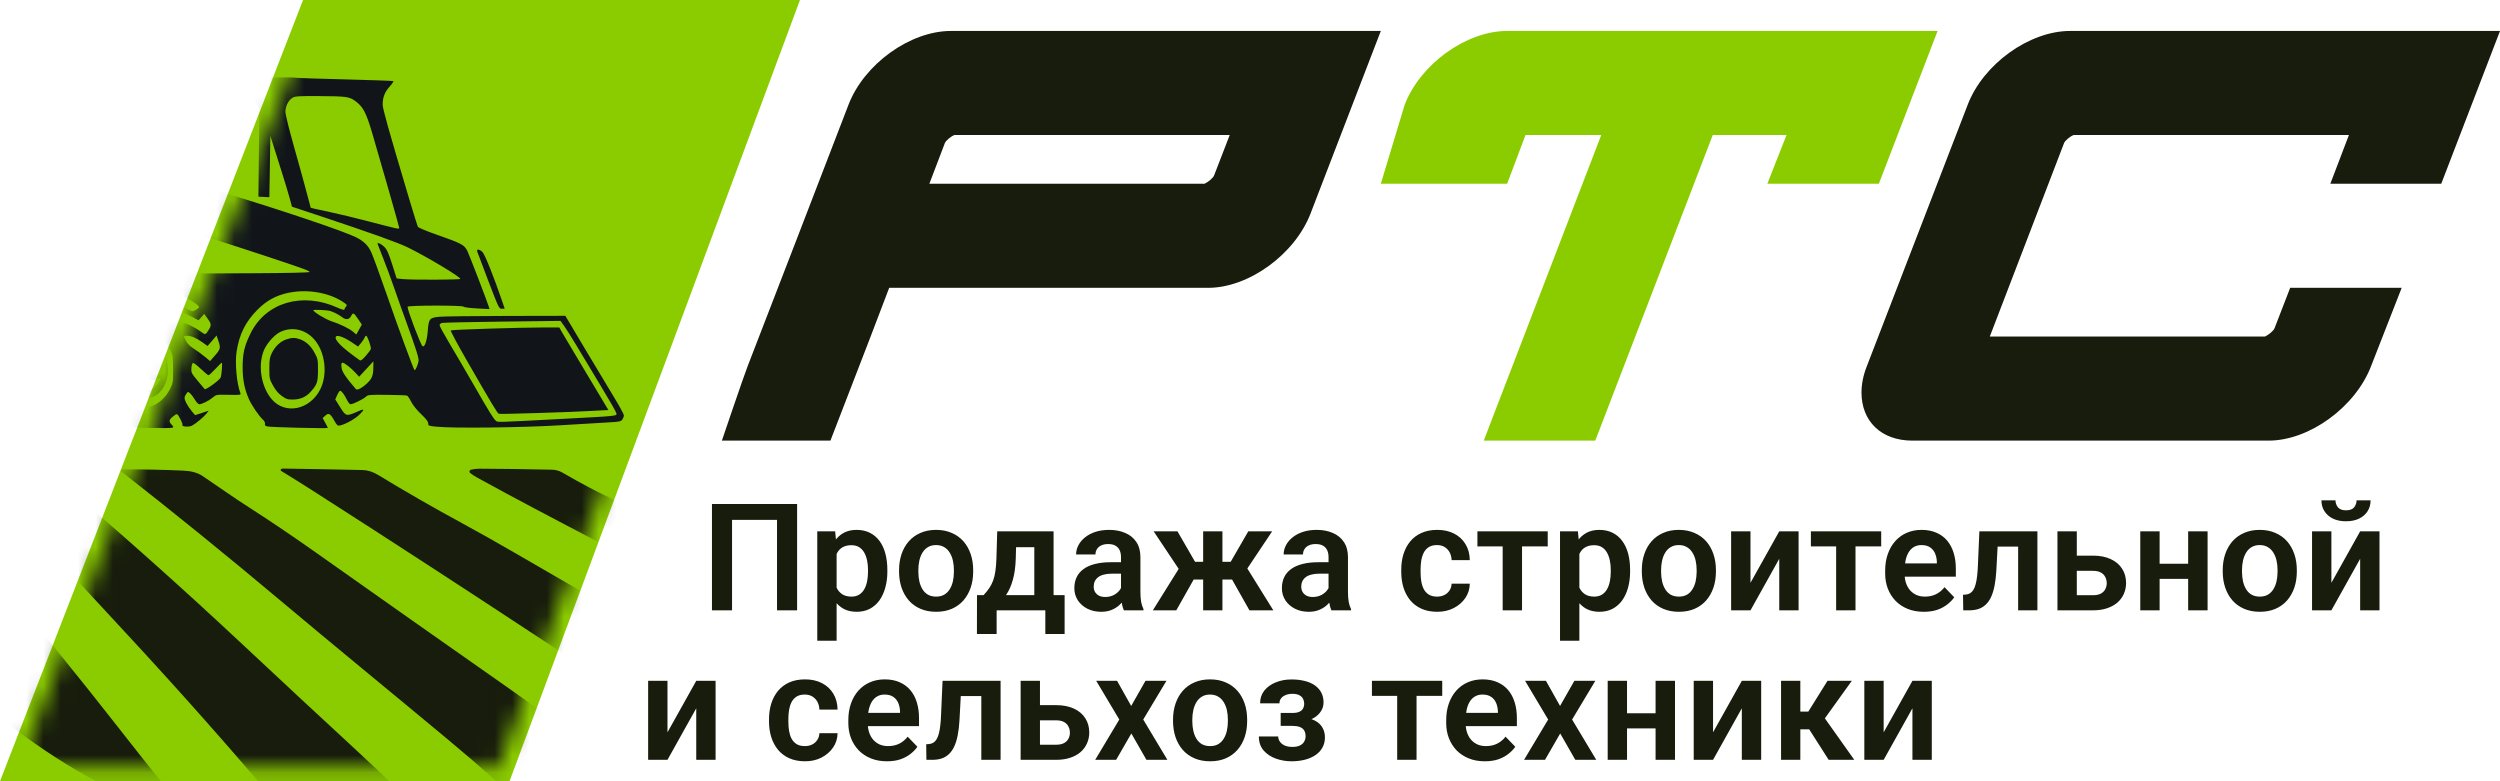 <svg width="144" height="45" viewBox="0 0 144 45" fill="none" xmlns="http://www.w3.org/2000/svg">
<path d="M45.913 29.032V35.155H44.756V29.945H42.166V35.155H41.009V29.032H45.913ZM48.189 31.48V36.905H47.075V30.605H48.105L48.189 31.48ZM51.112 32.834V32.922C51.112 33.253 51.073 33.56 50.994 33.843C50.919 34.123 50.806 34.369 50.658 34.579C50.509 34.787 50.324 34.949 50.103 35.067C49.884 35.182 49.632 35.239 49.346 35.239C49.065 35.239 48.821 35.186 48.614 35.08C48.406 34.97 48.231 34.816 48.088 34.617C47.945 34.418 47.83 34.187 47.743 33.923C47.659 33.657 47.596 33.367 47.554 33.053V32.771C47.596 32.437 47.659 32.134 47.743 31.862C47.83 31.588 47.945 31.351 48.088 31.152C48.231 30.95 48.405 30.794 48.61 30.685C48.817 30.576 49.06 30.521 49.337 30.521C49.626 30.521 49.88 30.576 50.098 30.685C50.32 30.794 50.506 30.951 50.658 31.156C50.809 31.36 50.923 31.604 50.998 31.888C51.074 32.171 51.112 32.486 51.112 32.834ZM49.998 32.922V32.834C49.998 32.632 49.979 32.446 49.943 32.275C49.906 32.101 49.85 31.949 49.775 31.82C49.699 31.689 49.601 31.586 49.48 31.513C49.36 31.44 49.214 31.404 49.043 31.404C48.872 31.404 48.725 31.432 48.601 31.488C48.478 31.544 48.377 31.624 48.298 31.728C48.22 31.831 48.158 31.955 48.113 32.098C48.071 32.238 48.043 32.394 48.029 32.565V33.263C48.055 33.47 48.104 33.657 48.176 33.822C48.249 33.988 48.356 34.119 48.496 34.218C48.639 34.316 48.824 34.365 49.051 34.365C49.222 34.365 49.368 34.327 49.489 34.251C49.609 34.175 49.707 34.072 49.783 33.94C49.859 33.805 49.913 33.651 49.947 33.477C49.981 33.303 49.998 33.118 49.998 32.922ZM51.786 32.926V32.838C51.786 32.504 51.834 32.197 51.929 31.917C52.025 31.634 52.163 31.389 52.346 31.181C52.528 30.974 52.751 30.812 53.014 30.698C53.278 30.58 53.578 30.521 53.914 30.521C54.256 30.521 54.559 30.58 54.823 30.698C55.089 30.812 55.313 30.974 55.495 31.181C55.678 31.389 55.816 31.634 55.912 31.917C56.007 32.197 56.055 32.504 56.055 32.838V32.926C56.055 33.257 56.007 33.564 55.912 33.847C55.816 34.128 55.678 34.373 55.495 34.583C55.313 34.791 55.09 34.952 54.827 35.067C54.563 35.182 54.262 35.239 53.923 35.239C53.586 35.239 53.285 35.182 53.018 35.067C52.752 34.952 52.528 34.791 52.346 34.583C52.163 34.373 52.025 34.128 51.929 33.847C51.834 33.564 51.786 33.257 51.786 32.926ZM52.897 32.838V32.926C52.897 33.125 52.916 33.312 52.955 33.486C52.995 33.66 53.055 33.812 53.136 33.944C53.218 34.076 53.323 34.18 53.452 34.255C53.583 34.328 53.74 34.365 53.923 34.365C54.102 34.365 54.256 34.328 54.385 34.255C54.514 34.18 54.619 34.076 54.701 33.944C54.785 33.812 54.846 33.66 54.886 33.486C54.925 33.312 54.945 33.125 54.945 32.926V32.838C54.945 32.642 54.925 32.458 54.886 32.287C54.846 32.113 54.785 31.96 54.701 31.829C54.619 31.694 54.513 31.589 54.381 31.513C54.252 31.435 54.096 31.396 53.914 31.396C53.735 31.396 53.581 31.435 53.452 31.513C53.323 31.589 53.218 31.694 53.136 31.829C53.055 31.96 52.995 32.113 52.955 32.287C52.916 32.458 52.897 32.642 52.897 32.838ZM57.44 30.605H58.55L58.508 32.169C58.494 32.643 58.438 33.053 58.34 33.397C58.245 33.739 58.117 34.027 57.957 34.26C57.8 34.492 57.621 34.68 57.419 34.823C57.22 34.966 57.011 35.077 56.792 35.155H56.527L56.523 34.289L56.653 34.281C56.785 34.14 56.896 34.003 56.986 33.868C57.078 33.731 57.152 33.584 57.209 33.427C57.265 33.27 57.307 33.09 57.335 32.889C57.365 32.684 57.385 32.444 57.394 32.169L57.44 30.605ZM57.738 30.605H60.686V35.155H59.576V31.517H57.738V30.605ZM56.275 34.281H61.322V36.518H60.211V35.155H57.406V36.518H56.271L56.275 34.281ZM64.57 34.188V32.09C64.57 31.935 64.543 31.802 64.49 31.69C64.436 31.578 64.355 31.491 64.246 31.429C64.136 31.367 63.998 31.337 63.829 31.337C63.681 31.337 63.55 31.362 63.438 31.412C63.329 31.463 63.245 31.534 63.186 31.627C63.127 31.717 63.098 31.82 63.098 31.938H61.983C61.983 31.75 62.028 31.572 62.118 31.404C62.207 31.233 62.335 31.082 62.5 30.95C62.669 30.815 62.869 30.71 63.102 30.634C63.337 30.559 63.601 30.521 63.892 30.521C64.237 30.521 64.544 30.58 64.813 30.698C65.085 30.812 65.299 30.986 65.453 31.219C65.61 31.452 65.688 31.745 65.688 32.098V34.083C65.688 34.31 65.702 34.505 65.73 34.667C65.761 34.827 65.806 34.966 65.865 35.084V35.155H64.734C64.68 35.04 64.64 34.895 64.612 34.718C64.584 34.538 64.57 34.362 64.57 34.188ZM64.725 32.384L64.734 33.044H64.031C63.857 33.044 63.705 33.062 63.573 33.099C63.441 33.132 63.333 33.183 63.249 33.25C63.165 33.315 63.102 33.393 63.06 33.486C63.018 33.575 62.997 33.678 62.997 33.793C62.997 33.905 63.022 34.006 63.072 34.096C63.126 34.185 63.201 34.257 63.3 34.31C63.4 34.36 63.518 34.386 63.653 34.386C63.849 34.386 64.02 34.346 64.166 34.268C64.312 34.187 64.425 34.089 64.506 33.974C64.588 33.859 64.631 33.749 64.637 33.645L64.956 34.125C64.917 34.24 64.858 34.362 64.78 34.491C64.701 34.62 64.6 34.74 64.477 34.852C64.354 34.965 64.205 35.057 64.031 35.13C63.857 35.203 63.656 35.239 63.426 35.239C63.131 35.239 62.868 35.181 62.635 35.063C62.402 34.945 62.219 34.784 62.084 34.579C61.95 34.374 61.882 34.142 61.882 33.881C61.882 33.64 61.927 33.427 62.017 33.242C62.106 33.057 62.24 32.901 62.416 32.775C62.593 32.646 62.812 32.549 63.072 32.485C63.336 32.417 63.637 32.384 63.977 32.384H64.725ZM68.301 33.381L66.451 30.605H67.822L68.835 32.359H69.714L69.575 33.381H68.301ZM68.856 33.204L67.754 35.155H66.404L67.982 32.624L68.856 33.204ZM70.412 30.605V35.155H69.302V30.605H70.412ZM73.276 30.605L71.422 33.381H70.147L70.009 32.359H70.888L71.901 30.605H73.276ZM71.968 35.155L70.867 33.204L71.771 32.624L73.344 35.155H71.968ZM76.524 34.188V32.09C76.524 31.935 76.498 31.802 76.444 31.69C76.391 31.578 76.31 31.491 76.201 31.429C76.091 31.367 75.952 31.337 75.784 31.337C75.635 31.337 75.505 31.362 75.393 31.412C75.284 31.463 75.2 31.534 75.141 31.627C75.082 31.717 75.052 31.82 75.052 31.938H73.938C73.938 31.75 73.983 31.572 74.073 31.404C74.162 31.233 74.29 31.082 74.455 30.95C74.623 30.815 74.824 30.71 75.057 30.634C75.292 30.559 75.556 30.521 75.847 30.521C76.192 30.521 76.499 30.58 76.768 30.698C77.04 30.812 77.253 30.986 77.407 31.219C77.564 31.452 77.643 31.745 77.643 32.098V34.083C77.643 34.31 77.657 34.505 77.685 34.667C77.716 34.827 77.761 34.966 77.82 35.084V35.155H76.688C76.635 35.04 76.594 34.895 76.566 34.718C76.538 34.538 76.524 34.362 76.524 34.188ZM76.68 32.384L76.688 33.044H75.986C75.812 33.044 75.659 33.062 75.528 33.099C75.396 33.132 75.288 33.183 75.204 33.25C75.12 33.315 75.057 33.393 75.014 33.486C74.972 33.575 74.951 33.678 74.951 33.793C74.951 33.905 74.977 34.006 75.027 34.096C75.08 34.185 75.156 34.257 75.254 34.31C75.355 34.36 75.473 34.386 75.608 34.386C75.804 34.386 75.975 34.346 76.121 34.268C76.266 34.187 76.38 34.089 76.461 33.974C76.543 33.859 76.586 33.749 76.592 33.645L76.911 34.125C76.872 34.24 76.813 34.362 76.735 34.491C76.656 34.62 76.555 34.74 76.432 34.852C76.308 34.965 76.16 35.057 75.986 35.13C75.812 35.203 75.61 35.239 75.38 35.239C75.086 35.239 74.823 35.181 74.59 35.063C74.357 34.945 74.173 34.784 74.039 34.579C73.904 34.374 73.837 34.142 73.837 33.881C73.837 33.64 73.882 33.427 73.972 33.242C74.061 33.057 74.195 32.901 74.371 32.775C74.548 32.646 74.766 32.549 75.027 32.485C75.291 32.417 75.592 32.384 75.931 32.384H76.68ZM82.776 34.365C82.933 34.365 83.074 34.334 83.197 34.272C83.32 34.21 83.418 34.123 83.491 34.011C83.567 33.899 83.608 33.769 83.613 33.62H84.66C84.655 33.929 84.568 34.205 84.4 34.449C84.232 34.693 84.007 34.886 83.727 35.029C83.449 35.169 83.138 35.239 82.793 35.239C82.443 35.239 82.137 35.181 81.876 35.063C81.616 34.945 81.398 34.781 81.225 34.571C81.054 34.36 80.925 34.117 80.838 33.839C80.754 33.561 80.712 33.264 80.712 32.947V32.813C80.712 32.496 80.754 32.199 80.838 31.921C80.925 31.644 81.054 31.4 81.225 31.189C81.398 30.979 81.616 30.815 81.876 30.698C82.137 30.58 82.441 30.521 82.789 30.521C83.156 30.521 83.479 30.592 83.756 30.735C84.037 30.878 84.255 31.08 84.412 31.341C84.572 31.602 84.655 31.909 84.66 32.262H83.613C83.608 32.099 83.571 31.953 83.504 31.825C83.437 31.696 83.341 31.592 83.218 31.513C83.095 31.435 82.945 31.396 82.768 31.396C82.58 31.396 82.423 31.435 82.297 31.513C82.174 31.592 82.077 31.7 82.007 31.837C81.94 31.972 81.892 32.123 81.864 32.291C81.839 32.457 81.826 32.631 81.826 32.813V32.947C81.826 33.132 81.839 33.309 81.864 33.477C81.892 33.645 81.94 33.797 82.007 33.931C82.077 34.063 82.174 34.168 82.297 34.247C82.423 34.325 82.583 34.365 82.776 34.365ZM87.669 30.605V35.155H86.554V30.605H87.669ZM89.149 30.605V31.471H85.099V30.605H89.149ZM90.972 31.48V36.905H89.857V30.605H90.887L90.972 31.48ZM93.894 32.834V32.922C93.894 33.253 93.855 33.56 93.777 33.843C93.701 34.123 93.589 34.369 93.44 34.579C93.292 34.787 93.106 34.949 92.885 35.067C92.666 35.182 92.414 35.239 92.128 35.239C91.848 35.239 91.604 35.186 91.396 35.08C91.189 34.97 91.014 34.816 90.871 34.617C90.728 34.418 90.613 34.187 90.526 33.923C90.442 33.657 90.379 33.367 90.337 33.053V32.771C90.379 32.437 90.442 32.134 90.526 31.862C90.613 31.588 90.728 31.351 90.871 31.152C91.014 30.95 91.187 30.794 91.392 30.685C91.6 30.576 91.842 30.521 92.12 30.521C92.408 30.521 92.662 30.576 92.881 30.685C93.102 30.794 93.289 30.951 93.44 31.156C93.592 31.36 93.705 31.604 93.781 31.888C93.856 32.171 93.894 32.486 93.894 32.834ZM92.78 32.922V32.834C92.78 32.632 92.762 32.446 92.725 32.275C92.689 32.101 92.633 31.949 92.557 31.82C92.481 31.689 92.383 31.586 92.263 31.513C92.142 31.44 91.996 31.404 91.825 31.404C91.654 31.404 91.507 31.432 91.384 31.488C91.26 31.544 91.159 31.624 91.081 31.728C91.002 31.831 90.941 31.955 90.896 32.098C90.854 32.238 90.826 32.394 90.812 32.565V33.263C90.837 33.47 90.886 33.657 90.959 33.822C91.032 33.988 91.138 34.119 91.279 34.218C91.421 34.316 91.607 34.365 91.834 34.365C92.005 34.365 92.15 34.327 92.271 34.251C92.392 34.175 92.49 34.072 92.565 33.94C92.641 33.805 92.696 33.651 92.729 33.477C92.763 33.303 92.78 33.118 92.78 32.922ZM94.569 32.926V32.838C94.569 32.504 94.616 32.197 94.712 31.917C94.807 31.634 94.946 31.389 95.128 31.181C95.31 30.974 95.533 30.812 95.797 30.698C96.06 30.58 96.36 30.521 96.697 30.521C97.039 30.521 97.341 30.58 97.605 30.698C97.871 30.812 98.096 30.974 98.278 31.181C98.46 31.389 98.599 31.634 98.694 31.917C98.79 32.197 98.837 32.504 98.837 32.838V32.926C98.837 33.257 98.79 33.564 98.694 33.847C98.599 34.128 98.46 34.373 98.278 34.583C98.096 34.791 97.873 34.952 97.609 35.067C97.346 35.182 97.044 35.239 96.705 35.239C96.369 35.239 96.067 35.182 95.801 35.067C95.534 34.952 95.31 34.791 95.128 34.583C94.946 34.373 94.807 34.128 94.712 33.847C94.616 33.564 94.569 33.257 94.569 32.926ZM95.679 32.838V32.926C95.679 33.125 95.698 33.312 95.738 33.486C95.777 33.66 95.837 33.812 95.919 33.944C96 34.076 96.105 34.18 96.234 34.255C96.366 34.328 96.523 34.365 96.705 34.365C96.885 34.365 97.039 34.328 97.168 34.255C97.297 34.18 97.402 34.076 97.483 33.944C97.567 33.812 97.629 33.66 97.668 33.486C97.707 33.312 97.727 33.125 97.727 32.926V32.838C97.727 32.642 97.707 32.458 97.668 32.287C97.629 32.113 97.567 31.96 97.483 31.829C97.402 31.694 97.295 31.589 97.163 31.513C97.034 31.435 96.879 31.396 96.697 31.396C96.517 31.396 96.363 31.435 96.234 31.513C96.105 31.589 96 31.694 95.919 31.829C95.837 31.96 95.777 32.113 95.738 32.287C95.698 32.458 95.679 32.642 95.679 32.838ZM100.828 33.57L102.485 30.605H103.599V35.155H102.485V32.186L100.828 35.155H99.713V30.605H100.828V33.57ZM106.877 30.605V35.155H105.762V30.605H106.877ZM108.357 30.605V31.471H104.307V30.605H108.357ZM110.81 35.239C110.465 35.239 110.156 35.183 109.881 35.071C109.606 34.959 109.372 34.803 109.179 34.604C108.988 34.403 108.841 34.168 108.737 33.902C108.636 33.633 108.586 33.344 108.586 33.036V32.867C108.586 32.517 108.636 32.199 108.737 31.913C108.838 31.624 108.981 31.376 109.166 31.169C109.351 30.961 109.572 30.801 109.83 30.689C110.088 30.577 110.373 30.521 110.684 30.521C111.006 30.521 111.291 30.576 111.538 30.685C111.784 30.791 111.991 30.943 112.156 31.139C112.321 31.335 112.446 31.571 112.53 31.846C112.614 32.117 112.656 32.419 112.656 32.75V33.217H109.09V32.451H111.563V32.367C111.557 32.19 111.524 32.029 111.462 31.883C111.4 31.735 111.305 31.617 111.176 31.53C111.047 31.44 110.88 31.396 110.676 31.396C110.51 31.396 110.366 31.432 110.242 31.505C110.122 31.575 110.021 31.676 109.94 31.808C109.861 31.937 109.802 32.091 109.763 32.27C109.724 32.45 109.704 32.649 109.704 32.867V33.036C109.704 33.226 109.729 33.403 109.78 33.566C109.833 33.728 109.91 33.87 110.011 33.99C110.115 34.108 110.238 34.201 110.381 34.268C110.527 34.332 110.692 34.365 110.878 34.365C111.11 34.365 111.32 34.32 111.508 34.23C111.699 34.138 111.864 34.002 112.005 33.822L112.564 34.403C112.469 34.543 112.34 34.677 112.177 34.806C112.017 34.935 111.824 35.04 111.597 35.122C111.37 35.2 111.107 35.239 110.81 35.239ZM116.518 30.605V31.484H114.29V30.605H116.518ZM117.355 30.605V35.155H116.245V30.605H117.355ZM114.012 30.605H115.11L114.988 32.876C114.968 33.209 114.933 33.502 114.883 33.755C114.832 34.004 114.765 34.219 114.681 34.398C114.597 34.575 114.494 34.719 114.374 34.831C114.253 34.944 114.113 35.026 113.953 35.08C113.796 35.13 113.619 35.155 113.423 35.155H113.083L113.07 34.26L113.23 34.247C113.328 34.239 113.412 34.212 113.482 34.167C113.555 34.122 113.617 34.058 113.667 33.974C113.72 33.889 113.764 33.782 113.798 33.65C113.834 33.515 113.862 33.358 113.882 33.179C113.904 32.996 113.919 32.786 113.928 32.548L114.012 30.605ZM119.224 32.005H120.553C120.957 32.005 121.3 32.073 121.583 32.207C121.869 32.339 122.087 32.524 122.235 32.762C122.387 32.998 122.462 33.271 122.462 33.582C122.462 33.807 122.419 34.016 122.332 34.209C122.248 34.4 122.124 34.566 121.962 34.709C121.799 34.85 121.599 34.959 121.36 35.038C121.125 35.116 120.856 35.155 120.553 35.155H118.509V30.605H119.624V34.285H120.553C120.746 34.285 120.901 34.252 121.016 34.188C121.133 34.121 121.217 34.035 121.268 33.931C121.321 33.825 121.348 33.711 121.348 33.591C121.348 33.468 121.321 33.352 121.268 33.246C121.217 33.137 121.133 33.048 121.016 32.981C120.901 32.914 120.746 32.88 120.553 32.88H119.224V32.005ZM126.379 32.472V33.343H124.045V32.472H126.379ZM124.394 30.605V35.155H123.28V30.605H124.394ZM127.157 30.605V35.155H126.038V30.605H127.157ZM128.029 32.926V32.838C128.029 32.504 128.077 32.197 128.172 31.917C128.267 31.634 128.406 31.389 128.588 31.181C128.77 30.974 128.993 30.812 129.257 30.698C129.52 30.58 129.82 30.521 130.157 30.521C130.499 30.521 130.802 30.58 131.065 30.698C131.332 30.812 131.556 30.974 131.738 31.181C131.92 31.389 132.059 31.634 132.154 31.917C132.25 32.197 132.297 32.504 132.297 32.838V32.926C132.297 33.257 132.25 33.564 132.154 33.847C132.059 34.128 131.92 34.373 131.738 34.583C131.556 34.791 131.333 34.952 131.069 35.067C130.806 35.182 130.505 35.239 130.165 35.239C129.829 35.239 129.527 35.182 129.261 35.067C128.995 34.952 128.77 34.791 128.588 34.583C128.406 34.373 128.267 34.128 128.172 33.847C128.077 33.564 128.029 33.257 128.029 32.926ZM129.139 32.838V32.926C129.139 33.125 129.159 33.312 129.198 33.486C129.237 33.66 129.298 33.812 129.379 33.944C129.46 34.076 129.565 34.18 129.694 34.255C129.826 34.328 129.983 34.365 130.165 34.365C130.345 34.365 130.499 34.328 130.628 34.255C130.757 34.18 130.862 34.076 130.943 33.944C131.027 33.812 131.089 33.66 131.128 33.486C131.168 33.312 131.187 33.125 131.187 32.926V32.838C131.187 32.642 131.168 32.458 131.128 32.287C131.089 32.113 131.027 31.96 130.943 31.829C130.862 31.694 130.755 31.589 130.624 31.513C130.495 31.435 130.339 31.396 130.157 31.396C129.977 31.396 129.823 31.435 129.694 31.513C129.565 31.589 129.46 31.694 129.379 31.829C129.298 31.96 129.237 32.113 129.198 32.287C129.159 32.458 129.139 32.642 129.139 32.838ZM134.288 33.57L135.945 30.605H137.059V35.155H135.945V32.186L134.288 35.155H133.174V30.605H134.288V33.57ZM135.739 28.818H136.546C136.546 29.053 136.489 29.262 136.374 29.444C136.259 29.627 136.095 29.77 135.882 29.873C135.672 29.974 135.422 30.025 135.133 30.025C134.699 30.025 134.354 29.912 134.099 29.688C133.844 29.464 133.716 29.174 133.716 28.818H134.524C134.524 28.966 134.57 29.099 134.662 29.217C134.755 29.335 134.912 29.394 135.133 29.394C135.355 29.394 135.51 29.335 135.6 29.217C135.693 29.099 135.739 28.966 135.739 28.818Z" fill="#171C0C"/>
<path d="M38.447 42.181L40.104 39.216H41.218V43.766H40.104V40.797L38.447 43.766H37.333V39.216H38.447V42.181ZM46.36 42.975C46.517 42.975 46.658 42.945 46.781 42.883C46.904 42.821 47.002 42.734 47.075 42.622C47.151 42.51 47.192 42.38 47.197 42.231H48.244C48.239 42.539 48.152 42.816 47.984 43.06C47.816 43.303 47.591 43.497 47.311 43.64C47.033 43.78 46.722 43.85 46.377 43.85C46.027 43.85 45.721 43.791 45.46 43.674C45.2 43.556 44.982 43.392 44.809 43.182C44.638 42.971 44.509 42.727 44.422 42.45C44.337 42.172 44.295 41.875 44.295 41.558V41.424C44.295 41.107 44.337 40.81 44.422 40.532C44.509 40.255 44.638 40.011 44.809 39.8C44.982 39.59 45.2 39.426 45.46 39.308C45.721 39.191 46.025 39.132 46.373 39.132C46.74 39.132 47.063 39.203 47.34 39.346C47.621 39.489 47.839 39.691 47.996 39.952C48.156 40.212 48.239 40.52 48.244 40.873H47.197C47.192 40.71 47.155 40.564 47.088 40.435C47.021 40.306 46.925 40.203 46.802 40.124C46.679 40.046 46.529 40.006 46.352 40.006C46.164 40.006 46.007 40.046 45.881 40.124C45.758 40.203 45.661 40.311 45.591 40.448C45.523 40.583 45.476 40.734 45.448 40.902C45.422 41.068 45.41 41.241 45.41 41.424V41.558C45.41 41.743 45.422 41.92 45.448 42.088C45.476 42.256 45.523 42.408 45.591 42.542C45.661 42.674 45.758 42.779 45.881 42.858C46.007 42.936 46.167 42.975 46.36 42.975ZM51.089 43.85C50.744 43.85 50.434 43.794 50.159 43.682C49.885 43.57 49.651 43.414 49.457 43.215C49.266 43.013 49.119 42.779 49.015 42.513C48.914 42.244 48.864 41.955 48.864 41.647V41.478C48.864 41.128 48.914 40.81 49.015 40.524C49.116 40.235 49.259 39.987 49.444 39.779C49.629 39.572 49.851 39.412 50.109 39.3C50.367 39.188 50.651 39.132 50.963 39.132C51.285 39.132 51.57 39.186 51.816 39.296C52.063 39.402 52.269 39.554 52.434 39.75C52.6 39.946 52.725 40.182 52.809 40.456C52.893 40.728 52.935 41.03 52.935 41.361V41.827H49.369V41.062H51.842V40.978C51.836 40.801 51.802 40.64 51.741 40.494C51.679 40.346 51.584 40.228 51.455 40.141C51.326 40.051 51.159 40.006 50.954 40.006C50.789 40.006 50.644 40.043 50.521 40.116C50.4 40.186 50.3 40.287 50.218 40.419C50.14 40.547 50.081 40.702 50.042 40.881C50.002 41.061 49.983 41.26 49.983 41.478V41.647C49.983 41.837 50.008 42.014 50.058 42.176C50.112 42.339 50.189 42.481 50.29 42.601C50.393 42.719 50.517 42.812 50.66 42.879C50.806 42.943 50.971 42.975 51.156 42.975C51.389 42.975 51.599 42.931 51.787 42.841C51.977 42.748 52.143 42.612 52.283 42.433L52.842 43.013C52.747 43.154 52.618 43.288 52.456 43.417C52.296 43.546 52.102 43.651 51.875 43.733C51.648 43.811 51.386 43.85 51.089 43.85ZM56.797 39.216V40.095H54.568V39.216H56.797ZM57.634 39.216V43.766H56.524V39.216H57.634ZM54.291 39.216H55.388L55.266 41.487C55.247 41.82 55.212 42.113 55.161 42.366C55.111 42.615 55.043 42.83 54.959 43.009C54.875 43.186 54.773 43.33 54.652 43.442C54.532 43.554 54.392 43.637 54.232 43.69C54.075 43.741 53.898 43.766 53.702 43.766H53.361L53.349 42.87L53.508 42.858C53.606 42.849 53.691 42.823 53.761 42.778C53.834 42.733 53.895 42.669 53.946 42.584C53.999 42.5 54.042 42.392 54.076 42.261C54.112 42.126 54.141 41.969 54.16 41.789C54.183 41.607 54.198 41.397 54.206 41.159L54.291 39.216ZM59.502 40.616H60.831C61.235 40.616 61.579 40.684 61.862 40.818C62.148 40.95 62.365 41.135 62.514 41.373C62.665 41.609 62.741 41.882 62.741 42.193C62.741 42.418 62.697 42.626 62.61 42.82C62.526 43.011 62.403 43.177 62.24 43.32C62.078 43.461 61.877 43.57 61.639 43.648C61.403 43.727 61.134 43.766 60.831 43.766H58.788V39.216H59.902V42.896H60.831C61.025 42.896 61.179 42.863 61.294 42.799C61.412 42.732 61.496 42.646 61.546 42.542C61.6 42.436 61.626 42.322 61.626 42.202C61.626 42.078 61.6 41.963 61.546 41.857C61.496 41.748 61.412 41.659 61.294 41.592C61.179 41.525 61.025 41.491 60.831 41.491H59.502V40.616ZM64.344 39.216L65.156 40.663L65.98 39.216H67.187L65.85 41.445L67.242 43.766H66.035L65.165 42.248L64.29 43.766H63.083L64.471 41.445L63.142 39.216H64.344ZM67.567 41.537V41.449C67.567 41.115 67.615 40.808 67.71 40.528C67.806 40.245 67.944 39.999 68.127 39.792C68.309 39.584 68.532 39.423 68.795 39.308C69.059 39.191 69.359 39.132 69.695 39.132C70.037 39.132 70.34 39.191 70.604 39.308C70.87 39.423 71.094 39.584 71.276 39.792C71.459 39.999 71.597 40.245 71.693 40.528C71.788 40.808 71.836 41.115 71.836 41.449V41.537C71.836 41.868 71.788 42.175 71.693 42.458C71.597 42.739 71.459 42.984 71.276 43.194C71.094 43.402 70.871 43.563 70.608 43.678C70.344 43.793 70.043 43.85 69.704 43.85C69.367 43.85 69.066 43.793 68.799 43.678C68.533 43.563 68.309 43.402 68.127 43.194C67.944 42.984 67.806 42.739 67.71 42.458C67.615 42.175 67.567 41.868 67.567 41.537ZM68.677 41.449V41.537C68.677 41.736 68.697 41.923 68.736 42.096C68.776 42.27 68.836 42.423 68.917 42.555C68.999 42.687 69.104 42.79 69.233 42.866C69.364 42.939 69.521 42.975 69.704 42.975C69.883 42.975 70.037 42.939 70.166 42.866C70.295 42.79 70.4 42.687 70.482 42.555C70.566 42.423 70.627 42.27 70.667 42.096C70.706 41.923 70.726 41.736 70.726 41.537V41.449C70.726 41.253 70.706 41.069 70.667 40.898C70.627 40.724 70.566 40.571 70.482 40.44C70.4 40.305 70.294 40.2 70.162 40.124C70.033 40.046 69.877 40.006 69.695 40.006C69.516 40.006 69.362 40.046 69.233 40.124C69.104 40.2 68.999 40.305 68.917 40.44C68.836 40.571 68.776 40.724 68.736 40.898C68.697 41.069 68.677 41.253 68.677 41.449ZM74.655 41.596H73.767V41.066H74.445C74.61 41.066 74.742 41.044 74.84 40.999C74.941 40.954 75.012 40.891 75.054 40.81C75.099 40.728 75.122 40.634 75.122 40.528C75.122 40.433 75.101 40.343 75.059 40.259C75.017 40.172 74.947 40.102 74.848 40.048C74.75 39.992 74.614 39.964 74.44 39.964C74.297 39.964 74.17 39.987 74.058 40.032C73.946 40.077 73.857 40.14 73.793 40.221C73.728 40.302 73.696 40.399 73.696 40.511H72.582C72.582 40.225 72.663 39.98 72.826 39.775C72.991 39.571 73.211 39.413 73.486 39.304C73.76 39.192 74.062 39.136 74.39 39.136C74.673 39.136 74.928 39.165 75.155 39.224C75.382 39.28 75.576 39.364 75.736 39.477C75.895 39.589 76.019 39.727 76.106 39.893C76.193 40.056 76.236 40.245 76.236 40.461C76.236 40.615 76.2 40.761 76.127 40.898C76.054 41.035 75.949 41.157 75.811 41.264C75.674 41.368 75.507 41.449 75.311 41.508C75.118 41.567 74.899 41.596 74.655 41.596ZM73.767 41.293H74.655C74.927 41.293 75.165 41.32 75.37 41.373C75.577 41.424 75.751 41.499 75.891 41.6C76.031 41.701 76.137 41.826 76.207 41.975C76.28 42.12 76.316 42.289 76.316 42.479C76.316 42.695 76.268 42.889 76.173 43.06C76.081 43.228 75.949 43.371 75.778 43.489C75.607 43.606 75.403 43.696 75.168 43.758C74.932 43.819 74.673 43.85 74.39 43.85C74.084 43.85 73.787 43.8 73.498 43.699C73.212 43.598 72.975 43.442 72.788 43.232C72.603 43.022 72.51 42.751 72.51 42.42H73.624C73.624 42.527 73.657 42.626 73.721 42.719C73.786 42.812 73.878 42.886 73.999 42.942C74.122 42.995 74.271 43.022 74.445 43.022C74.621 43.022 74.766 42.994 74.878 42.938C74.99 42.882 75.071 42.807 75.122 42.715C75.175 42.619 75.202 42.52 75.202 42.416C75.202 42.273 75.174 42.158 75.118 42.071C75.064 41.982 74.98 41.916 74.865 41.874C74.753 41.832 74.613 41.811 74.445 41.811H73.767V41.293ZM81.593 39.216V43.766H80.478V39.216H81.593ZM83.073 39.216V40.082H79.023V39.216H83.073ZM85.526 43.85C85.181 43.85 84.871 43.794 84.597 43.682C84.322 43.57 84.088 43.414 83.894 43.215C83.704 43.013 83.556 42.779 83.453 42.513C83.352 42.244 83.301 41.955 83.301 41.647V41.478C83.301 41.128 83.352 40.81 83.453 40.524C83.554 40.235 83.697 39.987 83.882 39.779C84.067 39.572 84.288 39.412 84.546 39.3C84.804 39.188 85.089 39.132 85.4 39.132C85.722 39.132 86.007 39.186 86.254 39.296C86.5 39.402 86.706 39.554 86.872 39.75C87.037 39.946 87.162 40.182 87.246 40.456C87.33 40.728 87.372 41.03 87.372 41.361V41.827H83.806V41.062H86.279V40.978C86.273 40.801 86.24 40.64 86.178 40.494C86.116 40.346 86.021 40.228 85.892 40.141C85.763 40.051 85.596 40.006 85.391 40.006C85.226 40.006 85.082 40.043 84.958 40.116C84.838 40.186 84.737 40.287 84.656 40.419C84.577 40.547 84.518 40.702 84.479 40.881C84.44 41.061 84.42 41.26 84.42 41.478V41.647C84.42 41.837 84.445 42.014 84.496 42.176C84.549 42.339 84.626 42.481 84.727 42.601C84.831 42.719 84.954 42.812 85.097 42.879C85.243 42.943 85.408 42.975 85.593 42.975C85.826 42.975 86.036 42.931 86.224 42.841C86.415 42.748 86.58 42.612 86.72 42.433L87.28 43.013C87.184 43.154 87.055 43.288 86.893 43.417C86.733 43.546 86.54 43.651 86.312 43.733C86.085 43.811 85.823 43.85 85.526 43.85ZM89.047 39.216L89.859 40.663L90.683 39.216H91.89L90.553 41.445L91.945 43.766H90.738L89.868 42.248L88.993 43.766H87.786L89.174 41.445L87.845 39.216H89.047ZM95.702 41.083V41.954H93.368V41.083H95.702ZM93.717 39.216V43.766H92.603V39.216H93.717ZM96.48 39.216V43.766H95.361V39.216H96.48ZM98.672 42.181L100.329 39.216H101.444V43.766H100.329V40.797L98.672 43.766H97.558V39.216H98.672V42.181ZM103.699 39.216V43.766H102.589V39.216H103.699ZM106.664 39.216L104.658 42.008H103.476L103.338 40.99H104.158L105.264 39.216H106.664ZM105.331 43.766L104.086 41.815L105.011 41.234L106.807 43.766H105.331ZM108.499 42.181L110.156 39.216H111.271V43.766H110.156V40.797L108.499 43.766H107.385V39.216H108.499V42.181Z" fill="#171C0C"/>
<path d="M51.217 16.579L50.147 19.386L47.833 25.38H45.692C43.861 25.38 41.58 25.38 41.58 25.38C41.58 25.38 42.86 21.603 43.067 21.084C45.001 16.094 46.935 11.069 48.869 6.045C49.767 3.688 52.426 1.783 54.774 1.783H79.535L75.494 12.282C74.596 14.638 71.937 16.579 69.589 16.579H51.217ZM69.382 10.584C69.589 10.48 69.865 10.272 69.934 10.099L70.832 7.777H54.981C54.774 7.847 54.498 8.089 54.429 8.228L53.531 10.584H69.382Z" fill="#171C0C"/>
<path d="M111.606 1.783L108.222 10.584H101.799L102.904 7.777H98.656L91.888 25.38H85.464L92.233 7.777H87.869L86.811 10.584H79.535L80.906 6.045C81.804 3.688 84.463 1.783 86.811 1.783H111.606Z" fill="#8BCC00"/>
<path d="M144.001 1.783L140.616 10.584H134.227L135.298 7.777H119.447C119.24 7.847 118.964 8.089 118.895 8.228L114.612 19.386H130.463C130.671 19.282 130.947 19.074 131.016 18.9L131.914 16.579H138.337L136.576 21.084C135.678 23.44 133.019 25.38 130.671 25.38H110.158C108.327 25.38 107.222 24.237 107.222 22.608C107.222 22.123 107.326 21.603 107.533 21.084L113.335 6.045C114.232 3.688 116.892 1.783 119.24 1.783H144.001Z" fill="#171C0C"/>
<path d="M29.348 45L46.079 0H31.768H17.456L0 45H29.348Z" fill="#8BCC00"/>
<mask id="mask0_611_1269" style="mask-type:alpha" maskUnits="userSpaceOnUse" x="1" y="1" width="44" height="44">
<path d="M28.699 44.209L44.434 1.888H30.974H17.514L1.097 44.209H28.699Z" fill="#9AB83D"/>
</mask>
<g mask="url(#mask0_611_1269)">
<path d="M-25.177 6.79C-25.3 6.564 -25.417 6.345 -25.527 6.132C-25.534 6.121 -25.537 6.108 -25.536 6.095C-25.536 6.082 -25.532 6.07 -25.526 6.058C-25.519 6.047 -25.51 6.038 -25.498 6.032C-25.487 6.025 -25.474 6.022 -25.461 6.022L-22.071 6.017C-21.97 6.016 -21.87 6.038 -21.779 6.081C-21.687 6.123 -21.606 6.185 -21.54 6.263C-18.634 9.728 0.616 34.212 3.506 37.752C5.582 40.296 7.613 42.952 9.632 45.465C10.059 45.998 10.546 46.526 11.092 47.051C11.162 47.117 11.149 47.14 11.054 47.119C7.369 46.25 3.94 44.307 0.88 42.004C-0.446 41.008 -1.583 39.955 -2.478 38.56C-4.595 35.257 -23.062 10.681 -25.177 6.79Z" fill="#171C0C"/>
<path d="M11.674 27.422C12.569 28.025 13.464 28.663 14.387 29.253C15.621 30.046 16.898 30.909 18.219 31.843C21.87 34.424 25.593 37.045 29.391 39.706C31.828 41.417 34.208 43.174 36.626 44.879C36.715 44.942 36.716 45.007 36.629 45.074C36.379 45.264 36.113 45.427 35.831 45.564C34.656 46.132 33.25 46.714 31.611 47.307C31.196 47.458 31.004 47.246 30.684 46.936C29.345 45.64 27.712 44.19 25.787 42.586C22.578 39.913 19.314 37.249 16.094 34.544C13.1 32.028 10.065 29.565 6.987 27.157C6.978 27.15 6.971 27.141 6.966 27.131C6.962 27.121 6.959 27.109 6.96 27.098C6.962 27.055 6.982 27.033 7.018 27.033C8.238 27.032 9.414 27.057 10.544 27.108C10.94 27.127 11.334 27.191 11.674 27.422Z" fill="#171C0C"/>
<path d="M32.636 33.571C35.908 35.441 39.175 37.327 42.435 39.23C42.951 39.53 43.401 39.819 43.785 40.094C43.984 40.237 43.988 40.385 43.798 40.539C42.773 41.369 41.679 42.127 40.515 42.813C40.427 42.865 40.34 42.863 40.255 42.806C36.199 40.111 32.046 37.374 27.794 34.595C26.852 33.98 25.938 33.384 25.053 32.807C22.77 31.321 20.409 29.796 17.969 28.234C17.401 27.87 16.809 27.501 16.196 27.126C16.187 27.121 16.179 27.113 16.174 27.103C16.168 27.094 16.165 27.083 16.165 27.073C16.165 27.062 16.168 27.051 16.173 27.041C16.178 27.032 16.185 27.024 16.194 27.018C16.225 26.997 16.257 26.988 16.292 26.989C17.688 27.008 19.218 27.037 20.881 27.074C21.182 27.081 21.485 27.177 21.79 27.362C23.334 28.304 24.95 29.233 26.638 30.148C28.669 31.249 30.639 32.429 32.636 33.571Z" fill="#171C0C"/>
<path d="M41.708 31.809C44.173 33.001 46.641 34.081 49.167 35.297C49.182 35.304 49.195 35.314 49.205 35.327C49.215 35.34 49.223 35.354 49.227 35.37C49.232 35.386 49.233 35.403 49.23 35.419C49.228 35.435 49.222 35.451 49.213 35.465C48.694 36.265 47.85 37.018 47.167 37.637C47.114 37.684 47.049 37.715 46.979 37.724C46.91 37.733 46.839 37.72 46.777 37.688C41.509 34.934 36.178 32.134 30.784 29.289C29.709 28.721 28.605 28.126 27.474 27.503C27.335 27.427 27.205 27.342 27.086 27.247C27.069 27.234 27.057 27.217 27.05 27.197C27.043 27.177 27.041 27.156 27.046 27.136C27.05 27.116 27.06 27.097 27.075 27.082C27.089 27.068 27.108 27.058 27.128 27.053C27.294 27.015 27.462 26.996 27.633 26.996C29.012 27.003 30.402 27.022 31.805 27.055C32.008 27.06 32.208 27.115 32.385 27.216C33.444 27.829 34.39 28.331 35.224 28.722C37.461 29.77 39.622 30.799 41.708 31.809Z" fill="#171C0C"/>
<path d="M41.039 28.52C40.094 28.107 39.125 27.73 38.211 27.288C37.888 27.131 37.906 27.043 38.264 27.023C39.022 26.981 39.791 26.982 40.571 27.026C41.009 27.05 41.417 27.134 41.793 27.277C44.771 28.406 47.938 29.719 51.293 31.217C51.522 31.319 51.743 31.432 51.954 31.558C51.99 31.579 52.016 31.614 52.027 31.654C52.038 31.694 52.033 31.737 52.013 31.773L51.528 32.682C51.435 32.857 51.296 32.906 51.113 32.83C47.723 31.411 44.365 29.974 41.039 28.52Z" fill="#171C0C"/>
<path d="M14.139 37.276C16.199 39.207 18.257 41.121 20.313 43.017C22.346 44.893 24.288 46.781 26.139 48.679C26.152 48.692 26.161 48.709 26.164 48.727C26.168 48.745 26.166 48.764 26.159 48.781C26.152 48.798 26.14 48.813 26.125 48.824C26.11 48.834 26.092 48.84 26.073 48.84C23.476 48.875 20.924 48.847 18.416 48.755C18.11 48.744 17.844 48.591 17.618 48.297C17.279 47.858 16.932 47.428 16.577 47.007C13.533 43.395 10.387 39.839 7.138 36.34C4.256 33.237 1.42 30.106 -1.555 27.155C-1.643 27.067 -1.625 27.024 -1.501 27.025C-0.212 27.043 1.048 27.049 2.28 27.042C2.511 27.041 2.718 27.116 2.898 27.269C6.675 30.455 10.422 33.791 14.139 37.276Z" fill="#171C0C"/>
</g>
<mask id="mask1_611_1269" style="mask-type:alpha" maskUnits="userSpaceOnUse" x="0" y="0" width="47" height="45">
<path d="M30.239 45L46.97 0H32.658H18.346L0.891 45H30.239Z" fill="#8BCC00"/>
</mask>
<g mask="url(#mask1_611_1269)">
<path fill-rule="evenodd" clip-rule="evenodd" d="M17.064 4.482C17.097 4.493 18.358 4.534 19.866 4.572C21.374 4.611 22.63 4.655 22.655 4.671C22.681 4.687 22.585 4.829 22.443 4.988C22.16 5.303 22.043 5.606 22.043 6.019C22.043 6.27 22.345 7.347 23.592 11.533C23.826 12.319 24.041 13.006 24.069 13.059C24.098 13.114 24.551 13.306 25.124 13.506C26.592 14.019 26.753 14.105 26.923 14.462C27.051 14.73 28.046 17.318 28.153 17.66L28.198 17.804L27.461 17.765C27.055 17.743 26.715 17.698 26.704 17.665C26.675 17.579 23.474 17.584 23.474 17.67C23.474 17.869 24.221 19.84 24.331 19.931C24.458 20.037 24.592 19.654 24.64 19.044C24.694 18.352 24.744 18.294 25.34 18.243C25.576 18.222 27.298 18.202 29.167 18.198L32.564 18.191L33.661 20.036C34.264 21.05 35.023 22.314 35.347 22.845C35.671 23.375 35.936 23.86 35.936 23.922C35.936 23.985 35.896 24.094 35.847 24.164C35.769 24.276 35.681 24.295 35.087 24.328C34.718 24.349 33.45 24.424 32.269 24.496C30.049 24.632 26.122 24.676 25.128 24.577C24.693 24.534 24.666 24.523 24.666 24.388C24.666 24.288 24.54 24.123 24.249 23.846C23.996 23.604 23.771 23.323 23.678 23.132C23.593 22.959 23.488 22.803 23.443 22.786C23.399 22.769 22.877 22.75 22.282 22.744C21.265 22.733 21.194 22.74 21.071 22.856C20.923 22.995 20.33 23.285 20.194 23.285C20.145 23.285 20.051 23.172 19.986 23.035C19.844 22.738 19.672 22.509 19.591 22.509C19.559 22.509 19.483 22.62 19.422 22.757L19.311 23.006L19.595 23.46C19.919 23.978 19.955 23.988 20.541 23.729C20.999 23.526 21.031 23.547 20.729 23.857C20.473 24.119 19.92 24.433 19.589 24.506C19.446 24.538 19.412 24.508 19.244 24.21C19.021 23.813 18.924 23.764 18.731 23.946L18.585 24.083L18.734 24.35C18.816 24.496 18.883 24.631 18.883 24.648C18.883 24.691 15.616 24.612 15.404 24.564C15.279 24.536 15.243 24.498 15.263 24.418C15.28 24.354 15.232 24.255 15.143 24.172C14.906 23.951 14.494 23.346 14.334 22.981C14.082 22.41 13.977 21.877 13.976 21.163C13.974 20.353 14.077 19.916 14.446 19.177C15.322 17.419 17.42 16.806 19.434 17.718C19.666 17.822 19.837 17.871 19.837 17.832C19.837 17.795 19.878 17.719 19.928 17.663C20.012 17.57 19.995 17.546 19.721 17.369C18.905 16.844 17.694 16.645 16.629 16.862C15.91 17.009 15.352 17.312 14.828 17.842C14.141 18.535 13.785 19.248 13.63 20.238C13.526 20.907 13.633 22.088 13.848 22.648C13.887 22.75 13.846 22.756 13.172 22.742C12.461 22.728 12.451 22.73 12.254 22.897C12.036 23.082 11.634 23.283 11.479 23.285C11.425 23.285 11.314 23.172 11.232 23.032C11.15 22.892 11.027 22.726 10.957 22.663C10.833 22.55 10.83 22.55 10.746 22.663C10.7 22.726 10.649 22.823 10.635 22.877C10.6 23.005 10.79 23.378 11.041 23.678L11.237 23.913L11.631 23.784L12.025 23.655L11.901 23.814C11.744 24.015 11.278 24.404 11.057 24.519C10.883 24.609 10.447 24.576 10.508 24.477C10.525 24.449 10.485 24.324 10.42 24.2C10.202 23.786 10.212 23.791 9.975 23.981C9.726 24.18 9.709 24.271 9.888 24.461C10.007 24.589 10.008 24.601 9.91 24.639C9.77 24.693 6.979 24.617 6.748 24.553C6.622 24.518 6.563 24.461 6.548 24.358C6.537 24.278 6.41 24.087 6.266 23.933C5.913 23.553 5.526 22.942 5.526 22.762C5.526 22.681 5.481 22.45 5.426 22.248C5.29 21.747 5.291 20.637 5.427 20.117C5.811 18.648 6.777 17.679 8.149 17.389C8.976 17.215 10.049 17.386 10.82 17.816C11.07 17.956 11.081 17.956 11.264 17.854C11.367 17.797 11.459 17.724 11.47 17.692C11.502 17.594 10.752 17.127 10.351 16.996C9.879 16.843 8.597 16.776 8.172 16.884C8.02 16.922 7.887 16.944 7.875 16.932C7.864 16.921 8.013 16.536 8.206 16.078L8.558 15.244L9.188 15.227L9.819 15.21V14.168V13.126L9.51 13.034C9.34 12.983 9.177 12.942 9.148 12.942C9.097 12.942 8.744 13.661 8.477 14.311L8.344 14.634L7.995 13.982C7.463 12.987 7.257 12.468 7.215 12.018C7.173 11.568 7.07 11.447 6.732 11.447C6.559 11.447 6.521 11.476 6.44 11.67C6.264 12.093 6.433 12.781 6.987 13.899C7.504 14.943 7.614 15.42 7.47 15.987C7.317 16.585 7.155 16.824 6.394 17.576C5.79 18.173 5.627 18.374 5.424 18.772C5.129 19.349 5.004 19.752 4.924 20.385C4.89 20.647 4.853 20.871 4.842 20.883C4.781 20.944 4.465 20.646 4.271 20.345C3.84 19.676 3.848 19.787 3.868 14.796L3.886 10.341L4.07 9.952C4.4 9.253 4.845 8.94 5.51 8.937C6.187 8.935 6.808 9.275 7.67 10.122L8.179 10.623L8.979 10.825C9.419 10.937 9.805 11.029 9.837 11.029C9.896 11.029 9.842 4.974 9.781 4.717C9.752 4.595 9.773 4.593 12.573 4.522C15.283 4.452 16.937 4.438 17.064 4.482ZM16.855 5.627C16.62 5.766 16.438 6.119 16.438 6.434C16.438 6.584 16.657 7.469 16.946 8.489C17.225 9.475 17.552 10.658 17.671 11.118C17.791 11.579 17.893 11.962 17.898 11.969C17.902 11.977 18.361 12.079 18.916 12.195C19.471 12.312 20.53 12.567 21.268 12.761C22.86 13.179 22.997 13.209 22.997 13.133C22.997 13.07 21.946 9.382 21.433 7.646C21.084 6.461 20.899 6.121 20.43 5.795C20.103 5.567 19.915 5.544 18.355 5.535C17.212 5.529 16.999 5.542 16.855 5.627ZM11.294 5.646C11.203 5.691 11.049 5.848 10.951 5.997L10.773 6.266V8.345C10.773 9.488 10.794 10.437 10.82 10.453C10.846 10.469 11.711 10.738 12.743 11.052C16.245 12.115 19.826 13.322 20.522 13.674C20.957 13.894 21.199 14.132 21.38 14.516C21.475 14.719 21.88 15.827 22.28 16.978C22.937 18.873 23.807 21.24 23.872 21.311C23.909 21.351 23.984 21.215 24.071 20.952C24.139 20.744 24.129 20.671 23.957 20.136C23.853 19.813 23.596 19.078 23.386 18.503C23.175 17.927 22.864 17.053 22.695 16.559C22.525 16.066 22.242 15.301 22.065 14.86C21.889 14.419 21.745 14.049 21.745 14.038C21.745 13.95 21.972 14.055 22.133 14.216C22.291 14.375 22.383 14.577 22.589 15.226L22.847 16.037L23.199 16.074C23.716 16.128 26.515 16.119 26.515 16.063C26.515 15.945 24.619 14.808 23.505 14.258C22.936 13.977 21.323 13.401 18.223 12.371L16.817 11.905L16.678 11.392C16.601 11.11 16.397 10.435 16.225 9.893C16.053 9.35 15.836 8.664 15.743 8.368L15.573 7.83L15.543 9.594L15.514 11.357L15.379 11.353C15.306 11.351 15.164 11.344 15.065 11.338L14.885 11.328L14.908 8.891C14.921 7.551 14.936 6.403 14.942 6.341C14.956 6.2 14.676 5.843 14.405 5.657C14.204 5.519 14.189 5.517 12.83 5.541C11.841 5.559 11.413 5.588 11.294 5.646ZM10.773 14.245V15.128L11.088 15.441L11.404 15.753L14.621 15.738C16.541 15.729 17.834 15.7 17.828 15.667C17.813 15.591 17.508 15.479 15.364 14.768C12.816 13.923 11.059 13.377 10.848 13.365C10.791 13.361 10.773 13.575 10.773 14.245ZM27.787 14.511C27.921 14.635 28.461 15.982 28.925 17.352L29.072 17.785H28.906C28.745 17.785 28.726 17.747 28.129 16.186C27.793 15.306 27.504 14.539 27.486 14.482C27.441 14.331 27.61 14.348 27.787 14.511ZM18.048 17.867C18.048 17.964 18.752 18.393 19.091 18.503C19.596 18.667 20.115 18.921 20.351 19.12L20.524 19.267L20.683 18.982L20.842 18.697L20.639 18.395C20.375 18.003 20.337 17.985 20.225 18.202C20.115 18.415 19.926 18.441 19.71 18.272C19.513 18.118 19.185 17.953 18.972 17.901C18.784 17.855 18.048 17.828 18.048 17.867ZM9.672 18.086C9.845 18.268 10.482 18.622 10.636 18.622C10.742 18.622 11.29 18.898 11.518 19.067C11.83 19.297 11.834 19.297 11.993 19.044C12.188 18.735 12.184 18.667 11.955 18.347L11.765 18.081L11.599 18.264L11.432 18.446L11.018 18.229C10.533 17.974 10.332 17.919 9.853 17.911L9.499 17.905L9.672 18.086ZM25.456 18.601C25.383 18.62 25.322 18.68 25.322 18.734C25.322 18.788 25.58 19.262 25.895 19.788C26.211 20.314 26.832 21.377 27.276 22.15C28.199 23.758 28.422 24.119 28.564 24.236C28.675 24.329 28.464 24.335 32.508 24.121C35.584 23.959 35.537 23.964 35.505 23.804C35.492 23.733 35.065 22.988 34.557 22.15C34.05 21.311 33.426 20.275 33.171 19.848C32.916 19.42 32.613 18.938 32.496 18.777L32.284 18.483L28.937 18.524C27.096 18.547 25.53 18.581 25.456 18.601ZM32.358 19.116C32.436 19.255 32.968 20.15 33.541 21.104C34.113 22.057 35.045 23.62 35.045 23.62C35.045 23.62 34.66 23.633 33.981 23.674C32.892 23.739 28.82 23.865 28.734 23.836C28.651 23.808 28.358 23.32 26.879 20.748C26.351 19.829 25.939 19.057 25.963 19.033C26.011 18.986 29.939 18.861 31.369 18.861H32.217L32.358 19.116ZM16.154 19.115C15.802 19.279 15.342 19.804 15.182 20.222C14.846 21.104 15.056 22.315 15.665 23.011C16.445 23.901 17.862 23.6 18.451 22.419C18.885 21.547 18.73 20.269 18.103 19.553C17.594 18.972 16.83 18.8 16.154 19.115ZM7.46 19.145C6.517 19.634 6.12 20.965 6.546 22.208C6.736 22.762 7.259 23.294 7.754 23.437C8.533 23.661 9.374 23.236 9.793 22.406C9.96 22.076 9.968 22.024 9.968 21.283C9.968 20.566 9.956 20.479 9.809 20.166C9.326 19.131 8.326 18.697 7.46 19.145ZM21.002 19.444C20.983 19.502 20.89 19.642 20.796 19.756L20.625 19.962L20.25 19.71C19.841 19.435 19.448 19.286 19.362 19.375C19.204 19.537 19.662 20.001 20.715 20.745C20.779 20.791 20.861 20.734 21.062 20.506C21.207 20.341 21.34 20.163 21.358 20.109C21.395 19.997 21.165 19.34 21.088 19.34C21.06 19.34 21.021 19.387 21.002 19.444ZM11.671 19.725C11.32 19.472 11.012 19.34 10.775 19.34C10.561 19.34 10.561 19.339 10.714 19.64C10.793 19.795 10.949 19.948 11.176 20.093C11.364 20.214 11.649 20.422 11.809 20.555L12.1 20.798L12.286 20.587C12.73 20.084 12.732 20.077 12.543 19.527L12.474 19.326L12.215 19.628L11.956 19.931L11.671 19.725ZM17.278 19.541C17.629 19.667 17.901 19.918 18.115 20.312C18.307 20.668 18.316 20.713 18.316 21.313C18.316 21.998 18.27 22.139 17.918 22.541C17.639 22.86 17.309 23.011 16.883 23.014C16.565 23.017 16.49 22.993 16.232 22.807C16.032 22.663 15.875 22.477 15.727 22.209C15.522 21.836 15.514 21.798 15.514 21.223C15.515 20.713 15.536 20.582 15.658 20.335C15.847 19.952 16.146 19.668 16.483 19.553C16.81 19.441 16.991 19.439 17.278 19.541ZM8.79 19.645C9.757 20.125 9.984 21.801 9.191 22.596C8.781 23.007 8.124 23.129 7.708 22.871C6.999 22.431 6.671 21.479 6.929 20.609C7.19 19.726 8.053 19.279 8.79 19.645ZM7.877 20.36C7.628 20.602 7.532 20.875 7.533 21.343C7.533 22.38 8.504 22.887 9.048 22.135C9.278 21.817 9.281 21.704 9.055 21.833C8.599 22.096 8.142 21.452 8.443 20.971C8.594 20.728 8.828 20.661 9.059 20.795C9.228 20.892 9.23 20.891 9.188 20.759C8.989 20.129 8.324 19.926 7.877 20.36ZM20.485 21.482C20.212 21.185 19.84 20.894 19.731 20.894C19.661 20.894 19.648 20.951 19.672 21.164C19.701 21.416 19.898 21.713 20.499 22.413C20.574 22.499 20.866 22.345 21.158 22.064C21.443 21.79 21.504 21.617 21.506 21.078L21.506 20.813L21.096 21.257L20.686 21.701L20.485 21.482ZM12.403 21.253C12.221 21.45 12.044 21.612 12.009 21.612C11.974 21.612 11.776 21.448 11.568 21.248C11.36 21.048 11.157 20.895 11.116 20.909C11.075 20.922 11.033 21.055 11.024 21.204C11.007 21.458 11.028 21.502 11.372 21.917C11.574 22.16 11.761 22.383 11.789 22.412C11.849 22.476 12.652 21.894 12.709 21.746C12.768 21.59 12.823 20.894 12.776 20.894C12.753 20.894 12.585 21.056 12.403 21.253Z" fill="#11151A"/>
</g>
</svg>
